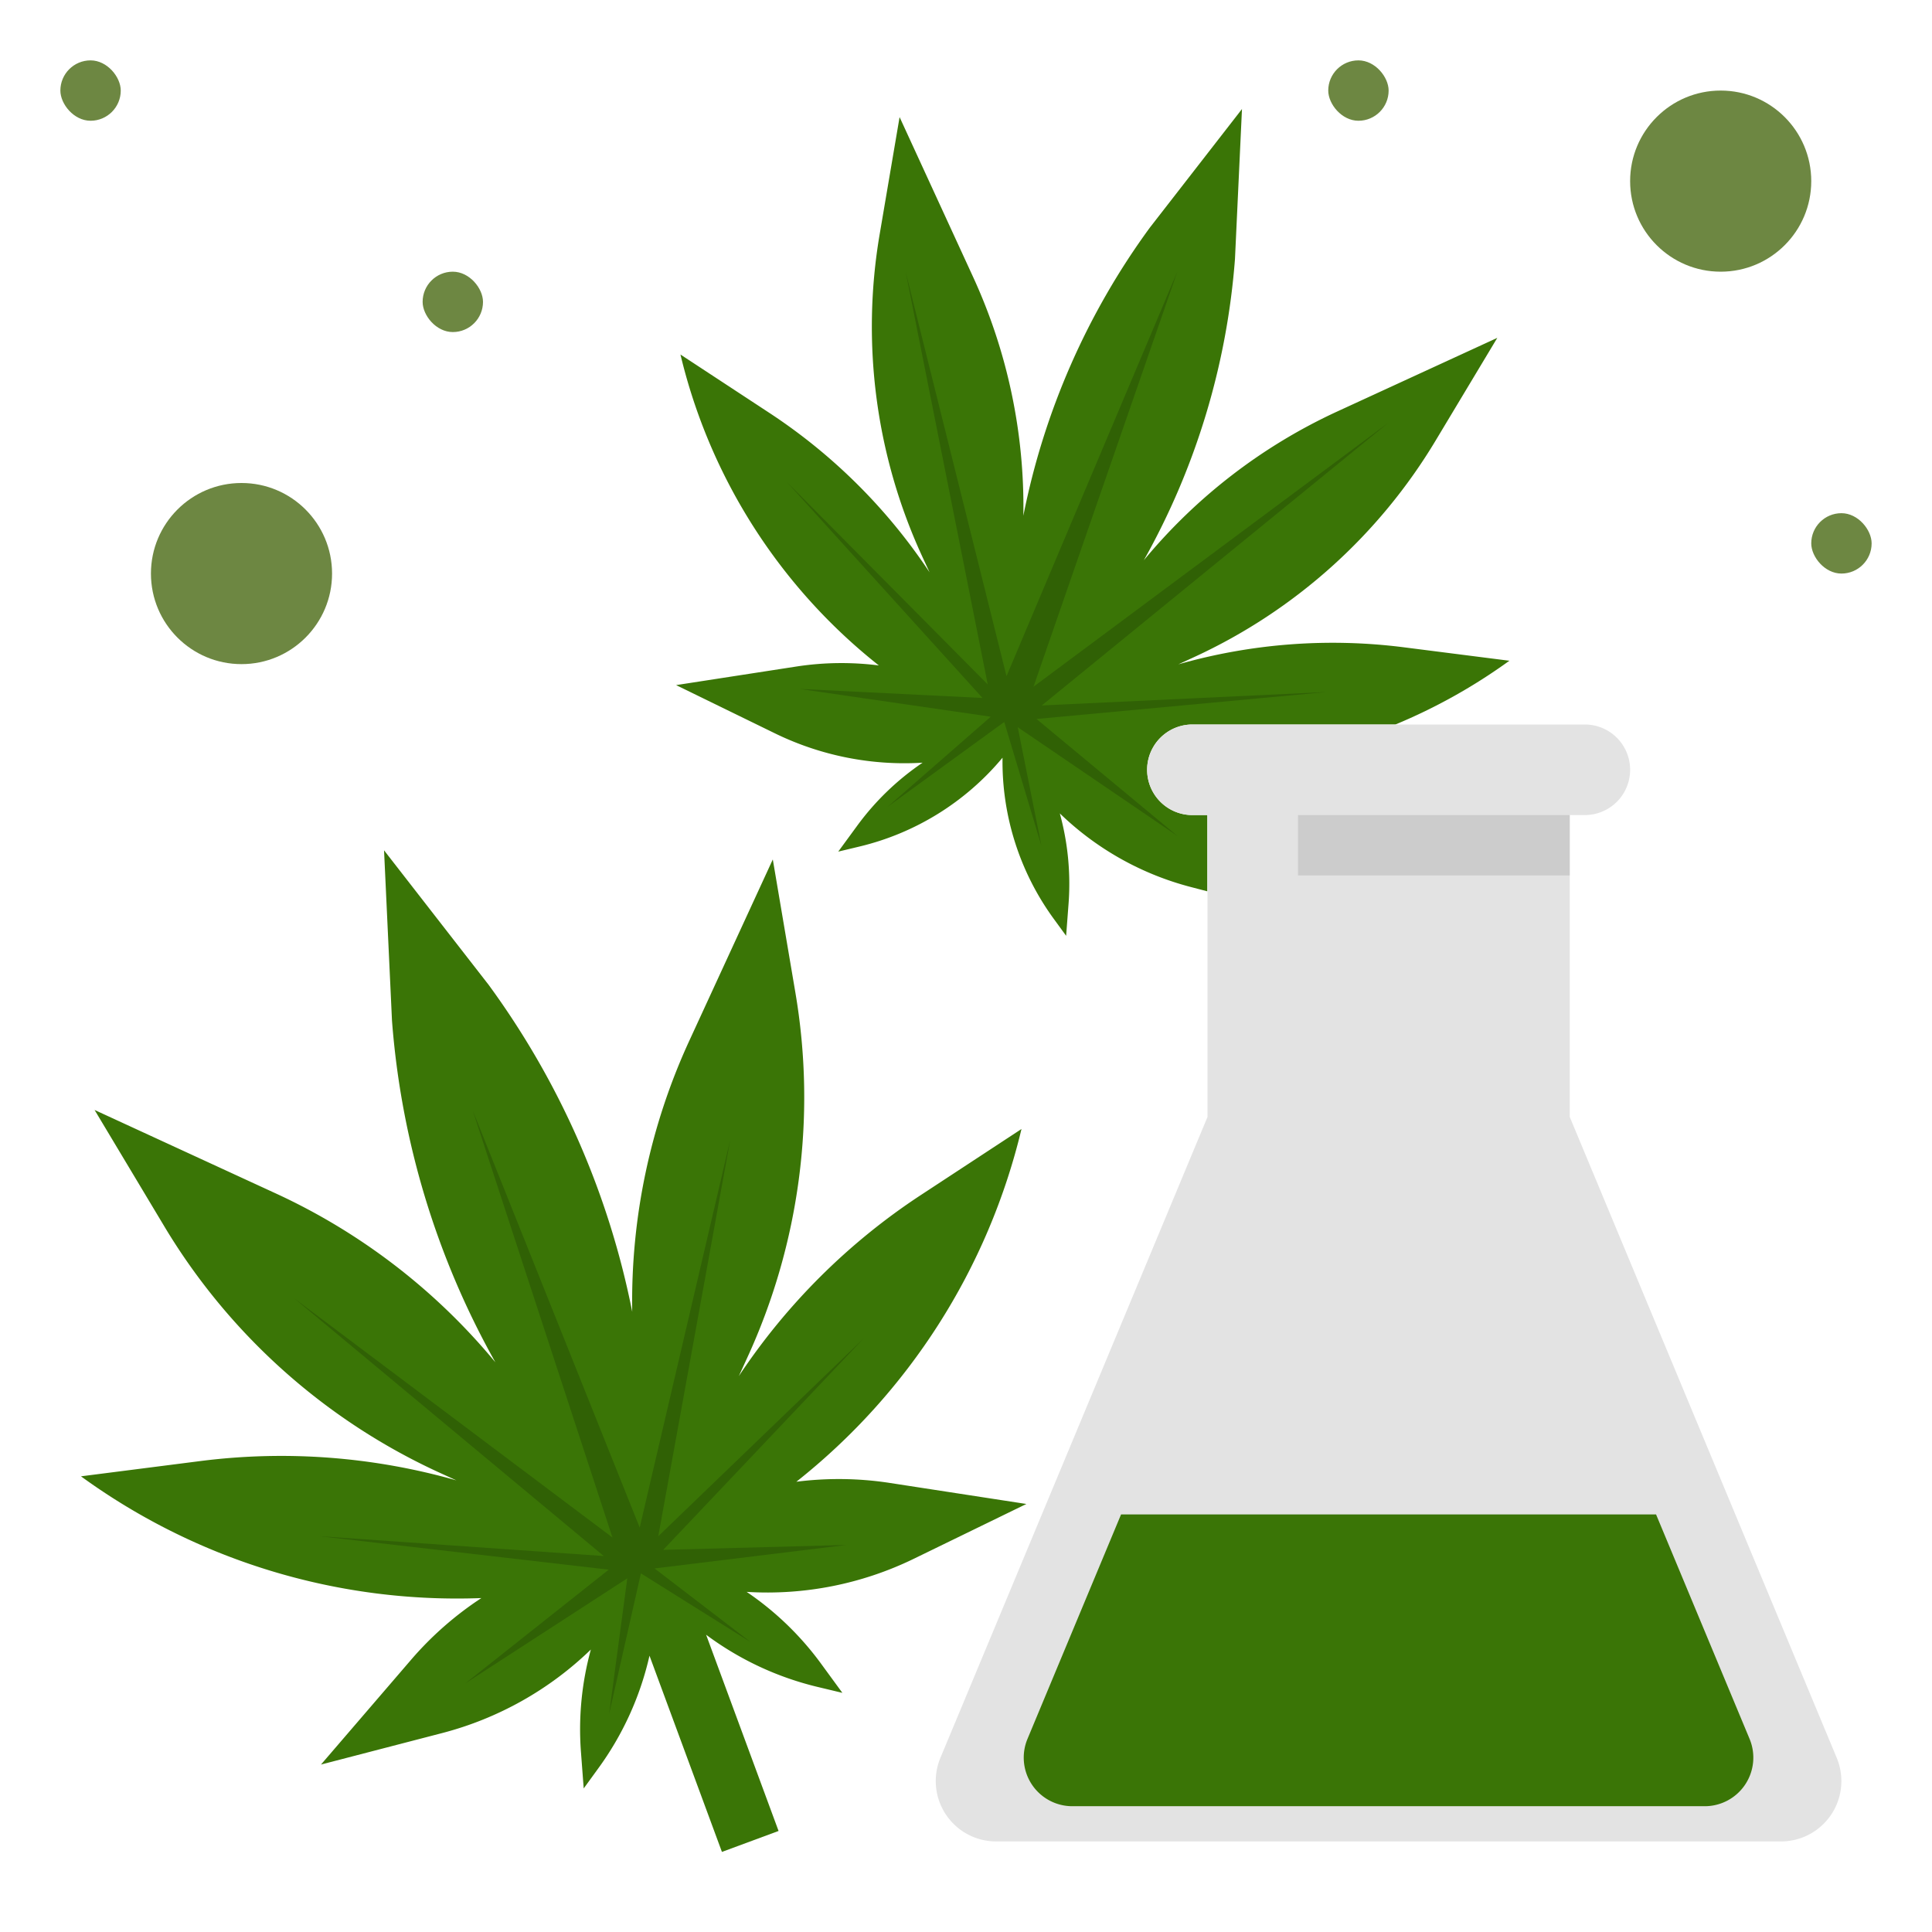 <?xml version="1.0" ?><svg data-name="Layer 1" id="Layer_1" viewBox="0 0 64 64" xmlns="http://www.w3.org/2000/svg"><path d="M39.5,27a1.5,1.5,0,1,1,0-3h6.725A18.571,18.571,0,0,0,50,21.888h0l-3.5-.446a18.66,18.66,0,0,0-7.465.565l.526-.242a18.213,18.213,0,0,0,8.007-7.189L49.6,11.192,44.3,13.63a18.213,18.213,0,0,0-6.409,4.929,24.108,24.108,0,0,0,3.019-9.978l.232-4.969L38.091,7.539A24.09,24.09,0,0,0,33.9,17.084a18.221,18.221,0,0,0-1.666-7.912L29.8,3.879l-.661,3.887a18.209,18.209,0,0,0,1.411,10.667l.243.526a18.665,18.665,0,0,0-5.306-5.281l-2.946-1.934h0a18.662,18.662,0,0,0,6.572,10.3,9.8,9.8,0,0,0-2.709.032l-4.007.619L25.685,24.3a9.78,9.78,0,0,0,4.877.965,8.785,8.785,0,0,0-2.15,2.066l-.644.88.689-.165A8.847,8.847,0,0,0,33.21,25.1,8.847,8.847,0,0,0,34.9,30.428l.417.572.082-1.086a8.81,8.81,0,0,0-.291-2.969,9.789,9.789,0,0,0,4.334,2.437l.552.144V27Z" style="fill:#3a7506"/><path d="M60.844,58.231,52,37V27h.5a1.5,1.5,0,0,0,0-3h-13a1.5,1.5,0,1,0,0,3H40V37L31.152,58.231A2,2,0,0,0,33,61H59A2,2,0,0,0,60.844,58.231Z" style="fill:#e3e3e3"/><circle cx="8" cy="19" r="3" style="fill:#6d8742"/><circle cx="57" cy="6" r="3" style="fill:#6d8742"/><rect height="2" style="fill:#ccc" width="9" x="42.998" y="27"/><path d="M34,49.821l-4.546-.7a11.111,11.111,0,0,0-3.074-.036A21.185,21.185,0,0,0,33.838,37.4h0l-3.344,2.194a21.2,21.2,0,0,0-6.02,5.992l.275-.6a20.659,20.659,0,0,0,1.6-12.1L25.6,28.47l-2.766,6.006a20.642,20.642,0,0,0-1.891,8.978,27.34,27.34,0,0,0-4.757-10.831l-3.464-4.455.263,5.638a27.347,27.347,0,0,0,3.425,11.322,20.642,20.642,0,0,0-7.272-5.593L3.133,36.769l2.3,3.839a20.661,20.661,0,0,0,9.085,8.157l.6.274a21.182,21.182,0,0,0-8.47-.641l-3.966.507a21.18,21.18,0,0,0,13.264,4.033,11.088,11.088,0,0,0-2.313,2.026l-3,3.489,4.022-1.045a11.1,11.1,0,0,0,4.918-2.765,9.971,9.971,0,0,0-.33,3.368l.093,1.233.472-.65a10.126,10.126,0,0,0,1.707-3.747l2.4,6.5,1.876-.694-2.4-6.5a10.131,10.131,0,0,0,3.732,1.738l.782.187-.731-1a10,10,0,0,0-2.44-2.345,11.092,11.092,0,0,0,5.534-1.095ZM21.746,52.6Z" style="fill:#3a7506"/><rect height="2" rx="1" ry="1" style="fill:#6d8742" width="2" x="60" y="17"/><rect height="2" rx="1" ry="1" style="fill:#6d8742" width="2" x="14" y="9"/><rect height="2" rx="1" ry="1" style="fill:#6d8742" width="2" x="44" y="2"/><rect height="2" rx="1" ry="1" style="fill:#6d8742" width="2" x="2" y="2"/><path d="M54.859,50.167H37.137l-3.1,7.436a1.61,1.61,0,0,0,1.487,2.23H56.47a1.61,1.61,0,0,0,1.487-2.23Z" style="fill:#3a7506"/><polygon points="21.969 51.341 28.614 44.332 21.806 50.89 24.187 37.77 21.191 50.603 15.659 36.784 20.288 50.931 9.753 43.014 20.001 51.546 10.571 50.887 20.165 51.997 15.408 55.768 20.78 52.284 20.177 56.781 21.231 52.12 24.866 54.397 21.682 51.956 28.038 51.179 21.969 51.341" style="fill:#306105"/><polygon points="34.335 23.817 43.952 22.924 34.509 23.369 45.999 13.999 34.236 22.748 39 9 33.342 22.4 30 9 32.72 22.673 26.062 15.963 32.546 23.121 26.483 22.821 32.82 23.742 29.402 26.727 33.267 23.916 34.5 28.024 33.714 24.09 39.006 27.694 34.335 23.817" style="fill:#306105"/></svg>